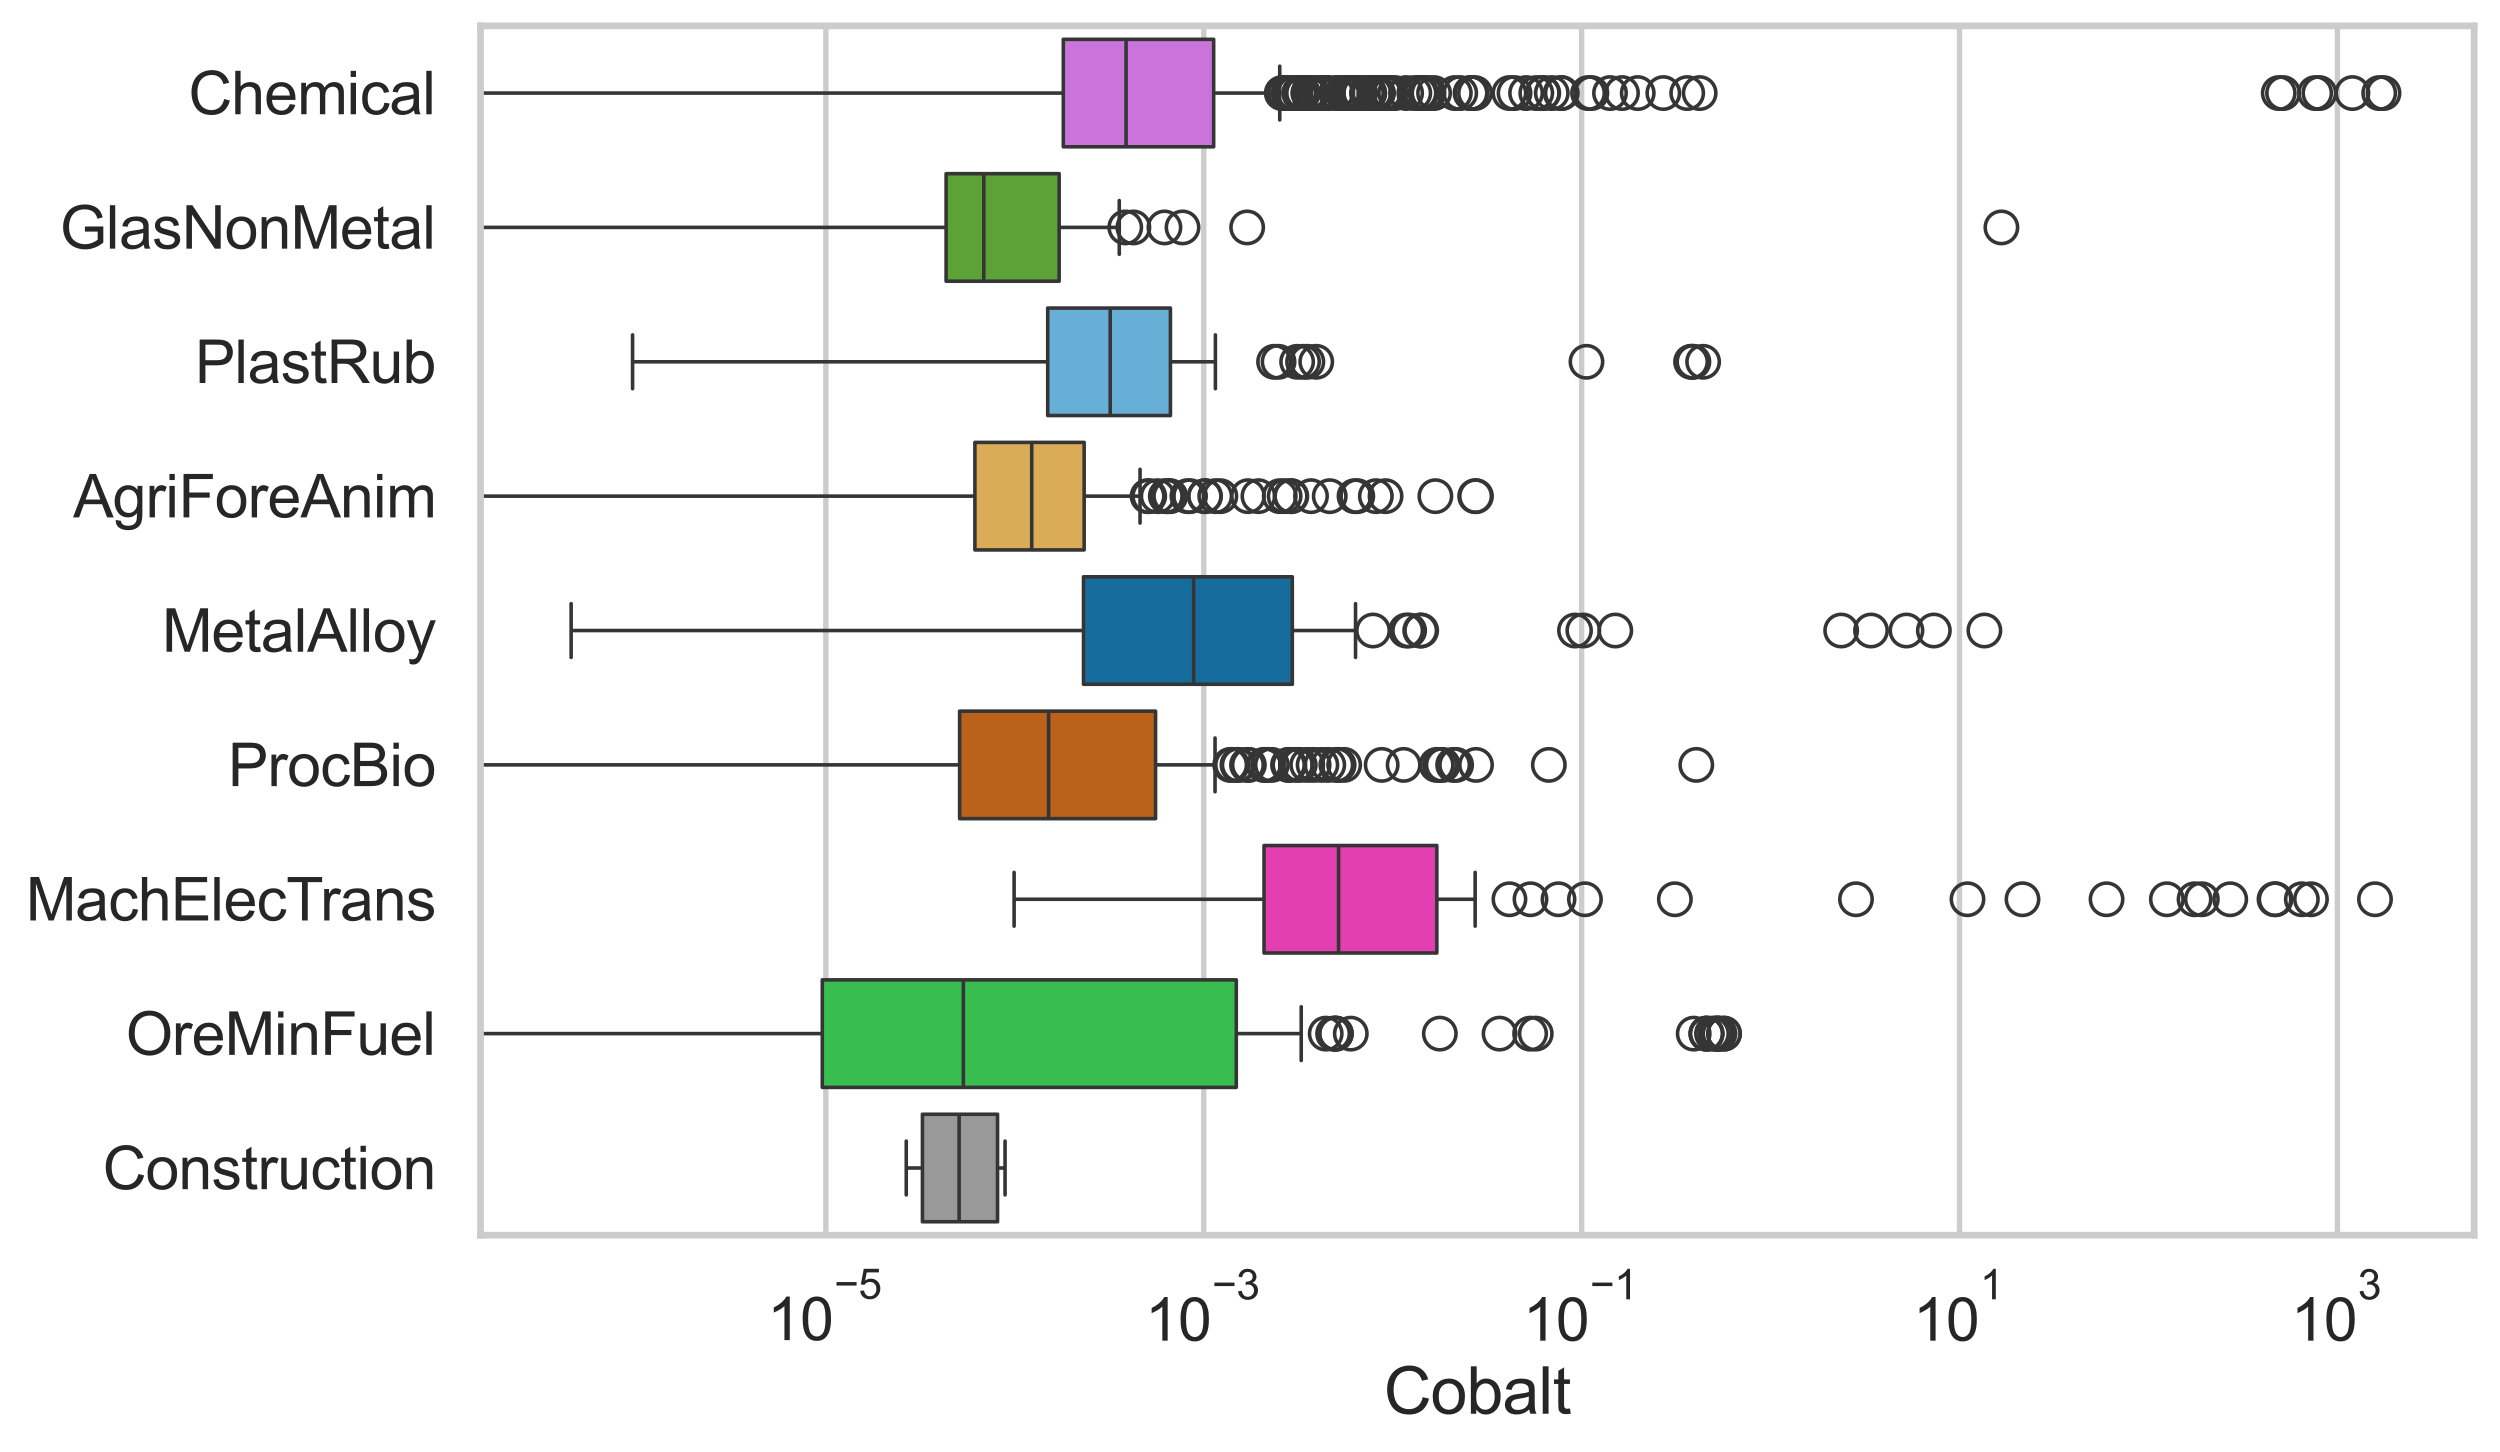 <?xml version="1.0" encoding="utf-8" standalone="no"?>
<!DOCTYPE svg PUBLIC "-//W3C//DTD SVG 1.1//EN"
  "http://www.w3.org/Graphics/SVG/1.1/DTD/svg11.dtd">
<svg xmlns:xlink="http://www.w3.org/1999/xlink" width="695.577pt" height="404.121pt" viewBox="0 0 695.577 404.121" xmlns="http://www.w3.org/2000/svg" version="1.1">
 <defs>
  <style type="text/css">*{stroke-linejoin: round; stroke-linecap: butt}</style>
 </defs>
 <g id="figure_1">
  <g id="patch_1">
   <path d="M 0 404.121 
L 695.577 404.121 
L 695.577 0 
L 0 0 
z
" style="fill: #ffffff"/>
  </g>
  <g id="axes_1">
   <g id="patch_2">
    <path d="M 133.697 343.665 
L 688.377 343.665 
L 688.377 7.2 
L 133.697 7.2 
z
" style="fill: #ffffff"/>
   </g>
   <g id="matplotlib.axis_1">
    <g id="xtick_1">
     <g id="line2d_1">
      <path d="M 229.78 343.665 
L 229.78 7.2 
" clip-path="url(#p9b95ee115e)" style="fill: none; stroke: #cccccc; stroke-width: 1.5; stroke-linecap: round"/>
     </g>
     <g id="text_1">
      <!-- $\mathdefault{10^{-5}}$ -->
      <g style="fill: #262626" transform="translate(213.445 373.015) scale(0.165 -0.165)">
       <defs>
        <path id="ArialMT-31" d="M 2384 0 
L 1822 0 
L 1822 3584 
Q 1619 3391 1289 3197 
Q 959 3003 697 2906 
L 697 3450 
Q 1169 3672 1522 3987 
Q 1875 4303 2022 4600 
L 2384 4600 
L 2384 0 
z
" transform="scale(0.016)"/>
        <path id="ArialMT-30" d="M 266 2259 
Q 266 3072 433 3567 
Q 600 4063 929 4331 
Q 1259 4600 1759 4600 
Q 2128 4600 2406 4451 
Q 2684 4303 2865 4023 
Q 3047 3744 3150 3342 
Q 3253 2941 3253 2259 
Q 3253 1453 3087 958 
Q 2922 463 2592 192 
Q 2263 -78 1759 -78 
Q 1097 -78 719 397 
Q 266 969 266 2259 
z
M 844 2259 
Q 844 1131 1108 757 
Q 1372 384 1759 384 
Q 2147 384 2411 759 
Q 2675 1134 2675 2259 
Q 2675 3391 2411 3762 
Q 2147 4134 1753 4134 
Q 1366 4134 1134 3806 
Q 844 3388 844 2259 
z
" transform="scale(0.016)"/>
        <path id="ArialMT-2212" d="M 3381 1997 
L 356 1997 
L 356 2522 
L 3381 2522 
L 3381 1997 
z
" transform="scale(0.016)"/>
        <path id="ArialMT-35" d="M 266 1200 
L 856 1250 
Q 922 819 1161 601 
Q 1400 384 1738 384 
Q 2144 384 2425 690 
Q 2706 997 2706 1503 
Q 2706 1984 2436 2262 
Q 2166 2541 1728 2541 
Q 1456 2541 1237 2417 
Q 1019 2294 894 2097 
L 366 2166 
L 809 4519 
L 3088 4519 
L 3088 3981 
L 1259 3981 
L 1013 2750 
Q 1425 3038 1878 3038 
Q 2478 3038 2890 2622 
Q 3303 2206 3303 1553 
Q 3303 931 2941 478 
Q 2500 -78 1738 -78 
Q 1113 -78 717 272 
Q 322 622 266 1200 
z
" transform="scale(0.016)"/>
       </defs>
       <use xlink:href="#ArialMT-31" transform="translate(0 0.88)"/>
       <use xlink:href="#ArialMT-30" transform="translate(55.615 0.88)"/>
       <use xlink:href="#ArialMT-2212" transform="translate(112.973 70.573) scale(0.7)"/>
       <use xlink:href="#ArialMT-35" transform="translate(153.852 70.573) scale(0.7)"/>
      </g>
     </g>
    </g>
    <g id="xtick_2">
     <g id="line2d_2">
      <path d="M 334.92 343.665 
L 334.92 7.2 
" clip-path="url(#p9b95ee115e)" style="fill: none; stroke: #cccccc; stroke-width: 1.5; stroke-linecap: round"/>
     </g>
     <g id="text_2">
      <!-- $\mathdefault{10^{-3}}$ -->
      <g style="fill: #262626" transform="translate(318.585 373.18) scale(0.165 -0.165)">
       <defs>
        <path id="ArialMT-33" d="M 269 1209 
L 831 1284 
Q 928 806 1161 595 
Q 1394 384 1728 384 
Q 2125 384 2398 659 
Q 2672 934 2672 1341 
Q 2672 1728 2419 1979 
Q 2166 2231 1775 2231 
Q 1616 2231 1378 2169 
L 1441 2663 
Q 1497 2656 1531 2656 
Q 1891 2656 2178 2843 
Q 2466 3031 2466 3422 
Q 2466 3731 2256 3934 
Q 2047 4138 1716 4138 
Q 1388 4138 1169 3931 
Q 950 3725 888 3313 
L 325 3413 
Q 428 3978 793 4289 
Q 1159 4600 1703 4600 
Q 2078 4600 2393 4439 
Q 2709 4278 2876 4000 
Q 3044 3722 3044 3409 
Q 3044 3113 2884 2869 
Q 2725 2625 2413 2481 
Q 2819 2388 3044 2092 
Q 3269 1797 3269 1353 
Q 3269 753 2831 336 
Q 2394 -81 1725 -81 
Q 1122 -81 723 278 
Q 325 638 269 1209 
z
" transform="scale(0.016)"/>
       </defs>
       <use xlink:href="#ArialMT-31" transform="translate(0 0.994)"/>
       <use xlink:href="#ArialMT-30" transform="translate(55.615 0.994)"/>
       <use xlink:href="#ArialMT-2212" transform="translate(112.973 70.688) scale(0.7)"/>
       <use xlink:href="#ArialMT-33" transform="translate(153.852 70.688) scale(0.7)"/>
      </g>
     </g>
    </g>
    <g id="xtick_3">
     <g id="line2d_3">
      <path d="M 440.06 343.665 
L 440.06 7.2 
" clip-path="url(#p9b95ee115e)" style="fill: none; stroke: #cccccc; stroke-width: 1.5; stroke-linecap: round"/>
     </g>
     <g id="text_3">
      <!-- $\mathdefault{10^{-1}}$ -->
      <g style="fill: #262626" transform="translate(423.725 373.18) scale(0.165 -0.165)">
       <use xlink:href="#ArialMT-31" transform="translate(0 0.994)"/>
       <use xlink:href="#ArialMT-30" transform="translate(55.615 0.994)"/>
       <use xlink:href="#ArialMT-2212" transform="translate(112.973 70.688) scale(0.7)"/>
       <use xlink:href="#ArialMT-31" transform="translate(153.852 70.688) scale(0.7)"/>
      </g>
     </g>
    </g>
    <g id="xtick_4">
     <g id="line2d_4">
      <path d="M 545.199 343.665 
L 545.199 7.2 
" clip-path="url(#p9b95ee115e)" style="fill: none; stroke: #cccccc; stroke-width: 1.5; stroke-linecap: round"/>
     </g>
     <g id="text_4">
      <!-- $\mathdefault{10^{1}}$ -->
      <g style="fill: #262626" transform="translate(532.247 373.18) scale(0.165 -0.165)">
       <use xlink:href="#ArialMT-31" transform="translate(0 0.994)"/>
       <use xlink:href="#ArialMT-30" transform="translate(55.615 0.994)"/>
       <use xlink:href="#ArialMT-31" transform="translate(112.973 70.688) scale(0.7)"/>
      </g>
     </g>
    </g>
    <g id="xtick_5">
     <g id="line2d_5">
      <path d="M 650.339 343.665 
L 650.339 7.2 
" clip-path="url(#p9b95ee115e)" style="fill: none; stroke: #cccccc; stroke-width: 1.5; stroke-linecap: round"/>
     </g>
     <g id="text_5">
      <!-- $\mathdefault{10^{3}}$ -->
      <g style="fill: #262626" transform="translate(637.387 373.18) scale(0.165 -0.165)">
       <use xlink:href="#ArialMT-31" transform="translate(0 0.994)"/>
       <use xlink:href="#ArialMT-30" transform="translate(55.615 0.994)"/>
       <use xlink:href="#ArialMT-33" transform="translate(112.973 70.688) scale(0.7)"/>
      </g>
     </g>
    </g>
    <g id="text_6">
     <!-- Cobalt -->
     <g style="fill: #262626" transform="translate(385.023 393.344) scale(0.18 -0.18)">
      <defs>
       <path id="ArialMT-43" d="M 3763 1606 
L 4369 1453 
Q 4178 706 3683 314 
Q 3188 -78 2472 -78 
Q 1731 -78 1267 223 
Q 803 525 561 1097 
Q 319 1669 319 2325 
Q 319 3041 592 3573 
Q 866 4106 1370 4382 
Q 1875 4659 2481 4659 
Q 3169 4659 3637 4309 
Q 4106 3959 4291 3325 
L 3694 3184 
Q 3534 3684 3231 3912 
Q 2928 4141 2469 4141 
Q 1941 4141 1586 3887 
Q 1231 3634 1087 3207 
Q 944 2781 944 2328 
Q 944 1744 1114 1308 
Q 1284 872 1643 656 
Q 2003 441 2422 441 
Q 2931 441 3284 734 
Q 3638 1028 3763 1606 
z
" transform="scale(0.016)"/>
       <path id="ArialMT-6f" d="M 213 1659 
Q 213 2581 725 3025 
Q 1153 3394 1769 3394 
Q 2453 3394 2887 2945 
Q 3322 2497 3322 1706 
Q 3322 1066 3130 698 
Q 2938 331 2570 128 
Q 2203 -75 1769 -75 
Q 1072 -75 642 372 
Q 213 819 213 1659 
z
M 791 1659 
Q 791 1022 1069 705 
Q 1347 388 1769 388 
Q 2188 388 2466 706 
Q 2744 1025 2744 1678 
Q 2744 2294 2464 2611 
Q 2184 2928 1769 2928 
Q 1347 2928 1069 2612 
Q 791 2297 791 1659 
z
" transform="scale(0.016)"/>
       <path id="ArialMT-62" d="M 941 0 
L 419 0 
L 419 4581 
L 981 4581 
L 981 2947 
Q 1338 3394 1891 3394 
Q 2197 3394 2470 3270 
Q 2744 3147 2920 2923 
Q 3097 2700 3197 2384 
Q 3297 2069 3297 1709 
Q 3297 856 2875 390 
Q 2453 -75 1863 -75 
Q 1275 -75 941 416 
L 941 0 
z
M 934 1684 
Q 934 1088 1097 822 
Q 1363 388 1816 388 
Q 2184 388 2453 708 
Q 2722 1028 2722 1663 
Q 2722 2313 2464 2622 
Q 2206 2931 1841 2931 
Q 1472 2931 1203 2611 
Q 934 2291 934 1684 
z
" transform="scale(0.016)"/>
       <path id="ArialMT-61" d="M 2588 409 
Q 2275 144 1986 34 
Q 1697 -75 1366 -75 
Q 819 -75 525 192 
Q 231 459 231 875 
Q 231 1119 342 1320 
Q 453 1522 633 1644 
Q 813 1766 1038 1828 
Q 1203 1872 1538 1913 
Q 2219 1994 2541 2106 
Q 2544 2222 2544 2253 
Q 2544 2597 2384 2738 
Q 2169 2928 1744 2928 
Q 1347 2928 1158 2789 
Q 969 2650 878 2297 
L 328 2372 
Q 403 2725 575 2942 
Q 747 3159 1072 3276 
Q 1397 3394 1825 3394 
Q 2250 3394 2515 3294 
Q 2781 3194 2906 3042 
Q 3031 2891 3081 2659 
Q 3109 2516 3109 2141 
L 3109 1391 
Q 3109 606 3145 398 
Q 3181 191 3288 0 
L 2700 0 
Q 2613 175 2588 409 
z
M 2541 1666 
Q 2234 1541 1622 1453 
Q 1275 1403 1131 1340 
Q 988 1278 909 1158 
Q 831 1038 831 891 
Q 831 666 1001 516 
Q 1172 366 1500 366 
Q 1825 366 2078 508 
Q 2331 650 2450 897 
Q 2541 1088 2541 1459 
L 2541 1666 
z
" transform="scale(0.016)"/>
       <path id="ArialMT-6c" d="M 409 0 
L 409 4581 
L 972 4581 
L 972 0 
L 409 0 
z
" transform="scale(0.016)"/>
       <path id="ArialMT-74" d="M 1650 503 
L 1731 6 
Q 1494 -44 1306 -44 
Q 1000 -44 831 53 
Q 663 150 594 308 
Q 525 466 525 972 
L 525 2881 
L 113 2881 
L 113 3319 
L 525 3319 
L 525 4141 
L 1084 4478 
L 1084 3319 
L 1650 3319 
L 1650 2881 
L 1084 2881 
L 1084 941 
Q 1084 700 1114 631 
Q 1144 563 1211 522 
Q 1278 481 1403 481 
Q 1497 481 1650 503 
z
" transform="scale(0.016)"/>
      </defs>
      <use xlink:href="#ArialMT-43"/>
      <use xlink:href="#ArialMT-6f" transform="translate(72.217 0)"/>
      <use xlink:href="#ArialMT-62" transform="translate(127.832 0)"/>
      <use xlink:href="#ArialMT-61" transform="translate(183.447 0)"/>
      <use xlink:href="#ArialMT-6c" transform="translate(239.062 0)"/>
      <use xlink:href="#ArialMT-74" transform="translate(261.279 0)"/>
     </g>
    </g>
   </g>
   <g id="matplotlib.axis_2">
    <g id="ytick_1">
     <g id="text_7">
      <!-- Chemical -->
      <g style="fill: #262626" transform="translate(52.428 31.798) scale(0.165 -0.165)">
       <defs>
        <path id="ArialMT-68" d="M 422 0 
L 422 4581 
L 984 4581 
L 984 2938 
Q 1378 3394 1978 3394 
Q 2347 3394 2619 3248 
Q 2891 3103 3008 2847 
Q 3125 2591 3125 2103 
L 3125 0 
L 2563 0 
L 2563 2103 
Q 2563 2525 2380 2717 
Q 2197 2909 1863 2909 
Q 1613 2909 1392 2779 
Q 1172 2650 1078 2428 
Q 984 2206 984 1816 
L 984 0 
L 422 0 
z
" transform="scale(0.016)"/>
        <path id="ArialMT-65" d="M 2694 1069 
L 3275 997 
Q 3138 488 2766 206 
Q 2394 -75 1816 -75 
Q 1088 -75 661 373 
Q 234 822 234 1631 
Q 234 2469 665 2931 
Q 1097 3394 1784 3394 
Q 2450 3394 2872 2941 
Q 3294 2488 3294 1666 
Q 3294 1616 3291 1516 
L 816 1516 
Q 847 969 1125 678 
Q 1403 388 1819 388 
Q 2128 388 2347 550 
Q 2566 713 2694 1069 
z
M 847 1978 
L 2700 1978 
Q 2663 2397 2488 2606 
Q 2219 2931 1791 2931 
Q 1403 2931 1139 2672 
Q 875 2413 847 1978 
z
" transform="scale(0.016)"/>
        <path id="ArialMT-6d" d="M 422 0 
L 422 3319 
L 925 3319 
L 925 2853 
Q 1081 3097 1340 3245 
Q 1600 3394 1931 3394 
Q 2300 3394 2536 3241 
Q 2772 3088 2869 2813 
Q 3263 3394 3894 3394 
Q 4388 3394 4653 3120 
Q 4919 2847 4919 2278 
L 4919 0 
L 4359 0 
L 4359 2091 
Q 4359 2428 4304 2576 
Q 4250 2725 4106 2815 
Q 3963 2906 3769 2906 
Q 3419 2906 3187 2673 
Q 2956 2441 2956 1928 
L 2956 0 
L 2394 0 
L 2394 2156 
Q 2394 2531 2256 2718 
Q 2119 2906 1806 2906 
Q 1569 2906 1367 2781 
Q 1166 2656 1075 2415 
Q 984 2175 984 1722 
L 984 0 
L 422 0 
z
" transform="scale(0.016)"/>
        <path id="ArialMT-69" d="M 425 3934 
L 425 4581 
L 988 4581 
L 988 3934 
L 425 3934 
z
M 425 0 
L 425 3319 
L 988 3319 
L 988 0 
L 425 0 
z
" transform="scale(0.016)"/>
        <path id="ArialMT-63" d="M 2588 1216 
L 3141 1144 
Q 3050 572 2676 248 
Q 2303 -75 1759 -75 
Q 1078 -75 664 370 
Q 250 816 250 1647 
Q 250 2184 428 2587 
Q 606 2991 970 3192 
Q 1334 3394 1763 3394 
Q 2303 3394 2647 3120 
Q 2991 2847 3088 2344 
L 2541 2259 
Q 2463 2594 2264 2762 
Q 2066 2931 1784 2931 
Q 1359 2931 1093 2626 
Q 828 2322 828 1663 
Q 828 994 1084 691 
Q 1341 388 1753 388 
Q 2084 388 2306 591 
Q 2528 794 2588 1216 
z
" transform="scale(0.016)"/>
       </defs>
       <use xlink:href="#ArialMT-43"/>
       <use xlink:href="#ArialMT-68" transform="translate(72.217 0)"/>
       <use xlink:href="#ArialMT-65" transform="translate(127.832 0)"/>
       <use xlink:href="#ArialMT-6d" transform="translate(183.447 0)"/>
       <use xlink:href="#ArialMT-69" transform="translate(266.748 0)"/>
       <use xlink:href="#ArialMT-63" transform="translate(288.965 0)"/>
       <use xlink:href="#ArialMT-61" transform="translate(338.965 0)"/>
       <use xlink:href="#ArialMT-6c" transform="translate(394.58 0)"/>
      </g>
     </g>
    </g>
    <g id="ytick_2">
     <g id="text_8">
      <!-- GlasNonMetal -->
      <g style="fill: #262626" transform="translate(16.659 69.183) scale(0.165 -0.165)">
       <defs>
        <path id="ArialMT-47" d="M 2638 1797 
L 2638 2334 
L 4578 2338 
L 4578 638 
Q 4131 281 3656 101 
Q 3181 -78 2681 -78 
Q 2006 -78 1454 211 
Q 903 500 622 1047 
Q 341 1594 341 2269 
Q 341 2938 620 3517 
Q 900 4097 1425 4378 
Q 1950 4659 2634 4659 
Q 3131 4659 3532 4498 
Q 3934 4338 4162 4050 
Q 4391 3763 4509 3300 
L 3963 3150 
Q 3859 3500 3706 3700 
Q 3553 3900 3268 4020 
Q 2984 4141 2638 4141 
Q 2222 4141 1919 4014 
Q 1616 3888 1430 3681 
Q 1244 3475 1141 3228 
Q 966 2803 966 2306 
Q 966 1694 1177 1281 
Q 1388 869 1791 669 
Q 2194 469 2647 469 
Q 3041 469 3416 620 
Q 3791 772 3984 944 
L 3984 1797 
L 2638 1797 
z
" transform="scale(0.016)"/>
        <path id="ArialMT-73" d="M 197 991 
L 753 1078 
Q 800 744 1014 566 
Q 1228 388 1613 388 
Q 2000 388 2187 545 
Q 2375 703 2375 916 
Q 2375 1106 2209 1216 
Q 2094 1291 1634 1406 
Q 1016 1563 777 1677 
Q 538 1791 414 1992 
Q 291 2194 291 2438 
Q 291 2659 392 2848 
Q 494 3038 669 3163 
Q 800 3259 1026 3326 
Q 1253 3394 1513 3394 
Q 1903 3394 2198 3281 
Q 2494 3169 2634 2976 
Q 2775 2784 2828 2463 
L 2278 2388 
Q 2241 2644 2061 2787 
Q 1881 2931 1553 2931 
Q 1166 2931 1000 2803 
Q 834 2675 834 2503 
Q 834 2394 903 2306 
Q 972 2216 1119 2156 
Q 1203 2125 1616 2013 
Q 2213 1853 2448 1751 
Q 2684 1650 2818 1456 
Q 2953 1263 2953 975 
Q 2953 694 2789 445 
Q 2625 197 2315 61 
Q 2006 -75 1616 -75 
Q 969 -75 630 194 
Q 291 463 197 991 
z
" transform="scale(0.016)"/>
        <path id="ArialMT-4e" d="M 488 0 
L 488 4581 
L 1109 4581 
L 3516 984 
L 3516 4581 
L 4097 4581 
L 4097 0 
L 3475 0 
L 1069 3600 
L 1069 0 
L 488 0 
z
" transform="scale(0.016)"/>
        <path id="ArialMT-6e" d="M 422 0 
L 422 3319 
L 928 3319 
L 928 2847 
Q 1294 3394 1984 3394 
Q 2284 3394 2536 3286 
Q 2788 3178 2913 3003 
Q 3038 2828 3088 2588 
Q 3119 2431 3119 2041 
L 3119 0 
L 2556 0 
L 2556 2019 
Q 2556 2363 2490 2533 
Q 2425 2703 2258 2804 
Q 2091 2906 1866 2906 
Q 1506 2906 1245 2678 
Q 984 2450 984 1813 
L 984 0 
L 422 0 
z
" transform="scale(0.016)"/>
        <path id="ArialMT-4d" d="M 475 0 
L 475 4581 
L 1388 4581 
L 2472 1338 
Q 2622 884 2691 659 
Q 2769 909 2934 1394 
L 4031 4581 
L 4847 4581 
L 4847 0 
L 4263 0 
L 4263 3834 
L 2931 0 
L 2384 0 
L 1059 3900 
L 1059 0 
L 475 0 
z
" transform="scale(0.016)"/>
       </defs>
       <use xlink:href="#ArialMT-47"/>
       <use xlink:href="#ArialMT-6c" transform="translate(77.783 0)"/>
       <use xlink:href="#ArialMT-61" transform="translate(100 0)"/>
       <use xlink:href="#ArialMT-73" transform="translate(155.615 0)"/>
       <use xlink:href="#ArialMT-4e" transform="translate(205.615 0)"/>
       <use xlink:href="#ArialMT-6f" transform="translate(277.832 0)"/>
       <use xlink:href="#ArialMT-6e" transform="translate(333.447 0)"/>
       <use xlink:href="#ArialMT-4d" transform="translate(389.062 0)"/>
       <use xlink:href="#ArialMT-65" transform="translate(472.363 0)"/>
       <use xlink:href="#ArialMT-74" transform="translate(527.979 0)"/>
       <use xlink:href="#ArialMT-61" transform="translate(555.762 0)"/>
       <use xlink:href="#ArialMT-6c" transform="translate(611.377 0)"/>
      </g>
     </g>
    </g>
    <g id="ytick_3">
     <g id="text_9">
      <!-- PlastRub -->
      <g style="fill: #262626" transform="translate(54.248 106.568) scale(0.165 -0.165)">
       <defs>
        <path id="ArialMT-50" d="M 494 0 
L 494 4581 
L 2222 4581 
Q 2678 4581 2919 4538 
Q 3256 4481 3484 4323 
Q 3713 4166 3852 3881 
Q 3991 3597 3991 3256 
Q 3991 2672 3619 2267 
Q 3247 1863 2275 1863 
L 1100 1863 
L 1100 0 
L 494 0 
z
M 1100 2403 
L 2284 2403 
Q 2872 2403 3119 2622 
Q 3366 2841 3366 3238 
Q 3366 3525 3220 3729 
Q 3075 3934 2838 4000 
Q 2684 4041 2272 4041 
L 1100 4041 
L 1100 2403 
z
" transform="scale(0.016)"/>
        <path id="ArialMT-52" d="M 503 0 
L 503 4581 
L 2534 4581 
Q 3147 4581 3465 4457 
Q 3784 4334 3975 4021 
Q 4166 3709 4166 3331 
Q 4166 2844 3850 2509 
Q 3534 2175 2875 2084 
Q 3116 1969 3241 1856 
Q 3506 1613 3744 1247 
L 4541 0 
L 3778 0 
L 3172 953 
Q 2906 1366 2734 1584 
Q 2563 1803 2427 1890 
Q 2291 1978 2150 2013 
Q 2047 2034 1813 2034 
L 1109 2034 
L 1109 0 
L 503 0 
z
M 1109 2559 
L 2413 2559 
Q 2828 2559 3062 2645 
Q 3297 2731 3419 2920 
Q 3541 3109 3541 3331 
Q 3541 3656 3305 3865 
Q 3069 4075 2559 4075 
L 1109 4075 
L 1109 2559 
z
" transform="scale(0.016)"/>
        <path id="ArialMT-75" d="M 2597 0 
L 2597 488 
Q 2209 -75 1544 -75 
Q 1250 -75 995 37 
Q 741 150 617 320 
Q 494 491 444 738 
Q 409 903 409 1263 
L 409 3319 
L 972 3319 
L 972 1478 
Q 972 1038 1006 884 
Q 1059 663 1231 536 
Q 1403 409 1656 409 
Q 1909 409 2131 539 
Q 2353 669 2445 892 
Q 2538 1116 2538 1541 
L 2538 3319 
L 3100 3319 
L 3100 0 
L 2597 0 
z
" transform="scale(0.016)"/>
       </defs>
       <use xlink:href="#ArialMT-50"/>
       <use xlink:href="#ArialMT-6c" transform="translate(66.699 0)"/>
       <use xlink:href="#ArialMT-61" transform="translate(88.916 0)"/>
       <use xlink:href="#ArialMT-73" transform="translate(144.531 0)"/>
       <use xlink:href="#ArialMT-74" transform="translate(194.531 0)"/>
       <use xlink:href="#ArialMT-52" transform="translate(222.314 0)"/>
       <use xlink:href="#ArialMT-75" transform="translate(294.531 0)"/>
       <use xlink:href="#ArialMT-62" transform="translate(350.146 0)"/>
      </g>
     </g>
    </g>
    <g id="ytick_4">
     <g id="text_10">
      <!-- AgriForeAnim -->
      <g style="fill: #262626" transform="translate(20.341 143.953) scale(0.165 -0.165)">
       <defs>
        <path id="ArialMT-41" d="M -9 0 
L 1750 4581 
L 2403 4581 
L 4278 0 
L 3588 0 
L 3053 1388 
L 1138 1388 
L 634 0 
L -9 0 
z
M 1313 1881 
L 2866 1881 
L 2388 3150 
Q 2169 3728 2063 4100 
Q 1975 3659 1816 3225 
L 1313 1881 
z
" transform="scale(0.016)"/>
        <path id="ArialMT-67" d="M 319 -275 
L 866 -356 
Q 900 -609 1056 -725 
Q 1266 -881 1628 -881 
Q 2019 -881 2231 -725 
Q 2444 -569 2519 -288 
Q 2563 -116 2559 434 
Q 2191 0 1641 0 
Q 956 0 581 494 
Q 206 988 206 1678 
Q 206 2153 378 2554 
Q 550 2956 876 3175 
Q 1203 3394 1644 3394 
Q 2231 3394 2613 2919 
L 2613 3319 
L 3131 3319 
L 3131 450 
Q 3131 -325 2973 -648 
Q 2816 -972 2473 -1159 
Q 2131 -1347 1631 -1347 
Q 1038 -1347 672 -1080 
Q 306 -813 319 -275 
z
M 784 1719 
Q 784 1066 1043 766 
Q 1303 466 1694 466 
Q 2081 466 2343 764 
Q 2606 1063 2606 1700 
Q 2606 2309 2336 2618 
Q 2066 2928 1684 2928 
Q 1309 2928 1046 2623 
Q 784 2319 784 1719 
z
" transform="scale(0.016)"/>
        <path id="ArialMT-72" d="M 416 0 
L 416 3319 
L 922 3319 
L 922 2816 
Q 1116 3169 1280 3281 
Q 1444 3394 1641 3394 
Q 1925 3394 2219 3213 
L 2025 2691 
Q 1819 2813 1613 2813 
Q 1428 2813 1281 2702 
Q 1134 2591 1072 2394 
Q 978 2094 978 1738 
L 978 0 
L 416 0 
z
" transform="scale(0.016)"/>
        <path id="ArialMT-46" d="M 525 0 
L 525 4581 
L 3616 4581 
L 3616 4041 
L 1131 4041 
L 1131 2622 
L 3281 2622 
L 3281 2081 
L 1131 2081 
L 1131 0 
L 525 0 
z
" transform="scale(0.016)"/>
       </defs>
       <use xlink:href="#ArialMT-41"/>
       <use xlink:href="#ArialMT-67" transform="translate(66.699 0)"/>
       <use xlink:href="#ArialMT-72" transform="translate(122.314 0)"/>
       <use xlink:href="#ArialMT-69" transform="translate(155.615 0)"/>
       <use xlink:href="#ArialMT-46" transform="translate(177.832 0)"/>
       <use xlink:href="#ArialMT-6f" transform="translate(238.916 0)"/>
       <use xlink:href="#ArialMT-72" transform="translate(294.531 0)"/>
       <use xlink:href="#ArialMT-65" transform="translate(327.832 0)"/>
       <use xlink:href="#ArialMT-41" transform="translate(383.447 0)"/>
       <use xlink:href="#ArialMT-6e" transform="translate(450.146 0)"/>
       <use xlink:href="#ArialMT-69" transform="translate(505.762 0)"/>
       <use xlink:href="#ArialMT-6d" transform="translate(527.979 0)"/>
      </g>
     </g>
    </g>
    <g id="ytick_5">
     <g id="text_11">
      <!-- MetalAlloy -->
      <g style="fill: #262626" transform="translate(45.088 181.337) scale(0.165 -0.165)">
       <defs>
        <path id="ArialMT-79" d="M 397 -1278 
L 334 -750 
Q 519 -800 656 -800 
Q 844 -800 956 -737 
Q 1069 -675 1141 -563 
Q 1194 -478 1313 -144 
Q 1328 -97 1363 -6 
L 103 3319 
L 709 3319 
L 1400 1397 
Q 1534 1031 1641 628 
Q 1738 1016 1872 1384 
L 2581 3319 
L 3144 3319 
L 1881 -56 
Q 1678 -603 1566 -809 
Q 1416 -1088 1222 -1217 
Q 1028 -1347 759 -1347 
Q 597 -1347 397 -1278 
z
" transform="scale(0.016)"/>
       </defs>
       <use xlink:href="#ArialMT-4d"/>
       <use xlink:href="#ArialMT-65" transform="translate(83.301 0)"/>
       <use xlink:href="#ArialMT-74" transform="translate(138.916 0)"/>
       <use xlink:href="#ArialMT-61" transform="translate(166.699 0)"/>
       <use xlink:href="#ArialMT-6c" transform="translate(222.314 0)"/>
       <use xlink:href="#ArialMT-41" transform="translate(244.531 0)"/>
       <use xlink:href="#ArialMT-6c" transform="translate(311.23 0)"/>
       <use xlink:href="#ArialMT-6c" transform="translate(333.447 0)"/>
       <use xlink:href="#ArialMT-6f" transform="translate(355.664 0)"/>
       <use xlink:href="#ArialMT-79" transform="translate(411.279 0)"/>
      </g>
     </g>
    </g>
    <g id="ytick_6">
     <g id="text_12">
      <!-- ProcBio -->
      <g style="fill: #262626" transform="translate(63.424 218.722) scale(0.165 -0.165)">
       <defs>
        <path id="ArialMT-42" d="M 469 0 
L 469 4581 
L 2188 4581 
Q 2713 4581 3030 4442 
Q 3347 4303 3526 4014 
Q 3706 3725 3706 3409 
Q 3706 3116 3547 2856 
Q 3388 2597 3066 2438 
Q 3481 2316 3704 2022 
Q 3928 1728 3928 1328 
Q 3928 1006 3792 729 
Q 3656 453 3456 303 
Q 3256 153 2954 76 
Q 2653 0 2216 0 
L 469 0 
z
M 1075 2656 
L 2066 2656 
Q 2469 2656 2644 2709 
Q 2875 2778 2992 2937 
Q 3109 3097 3109 3338 
Q 3109 3566 3000 3739 
Q 2891 3913 2687 3977 
Q 2484 4041 1991 4041 
L 1075 4041 
L 1075 2656 
z
M 1075 541 
L 2216 541 
Q 2509 541 2628 563 
Q 2838 600 2978 687 
Q 3119 775 3209 942 
Q 3300 1109 3300 1328 
Q 3300 1584 3169 1773 
Q 3038 1963 2805 2039 
Q 2572 2116 2134 2116 
L 1075 2116 
L 1075 541 
z
" transform="scale(0.016)"/>
       </defs>
       <use xlink:href="#ArialMT-50"/>
       <use xlink:href="#ArialMT-72" transform="translate(66.699 0)"/>
       <use xlink:href="#ArialMT-6f" transform="translate(100 0)"/>
       <use xlink:href="#ArialMT-63" transform="translate(155.615 0)"/>
       <use xlink:href="#ArialMT-42" transform="translate(205.615 0)"/>
       <use xlink:href="#ArialMT-69" transform="translate(272.314 0)"/>
       <use xlink:href="#ArialMT-6f" transform="translate(294.531 0)"/>
      </g>
     </g>
    </g>
    <g id="ytick_7">
     <g id="text_13">
      <!-- MachElecTrans -->
      <g style="fill: #262626" transform="translate(7.2 256.107) scale(0.165 -0.165)">
       <defs>
        <path id="ArialMT-45" d="M 506 0 
L 506 4581 
L 3819 4581 
L 3819 4041 
L 1113 4041 
L 1113 2638 
L 3647 2638 
L 3647 2100 
L 1113 2100 
L 1113 541 
L 3925 541 
L 3925 0 
L 506 0 
z
" transform="scale(0.016)"/>
        <path id="ArialMT-54" d="M 1659 0 
L 1659 4041 
L 150 4041 
L 150 4581 
L 3781 4581 
L 3781 4041 
L 2266 4041 
L 2266 0 
L 1659 0 
z
" transform="scale(0.016)"/>
       </defs>
       <use xlink:href="#ArialMT-4d"/>
       <use xlink:href="#ArialMT-61" transform="translate(83.301 0)"/>
       <use xlink:href="#ArialMT-63" transform="translate(138.916 0)"/>
       <use xlink:href="#ArialMT-68" transform="translate(188.916 0)"/>
       <use xlink:href="#ArialMT-45" transform="translate(244.531 0)"/>
       <use xlink:href="#ArialMT-6c" transform="translate(311.23 0)"/>
       <use xlink:href="#ArialMT-65" transform="translate(333.447 0)"/>
       <use xlink:href="#ArialMT-63" transform="translate(389.062 0)"/>
       <use xlink:href="#ArialMT-54" transform="translate(439.062 0)"/>
       <use xlink:href="#ArialMT-72" transform="translate(496.396 0)"/>
       <use xlink:href="#ArialMT-61" transform="translate(529.697 0)"/>
       <use xlink:href="#ArialMT-6e" transform="translate(585.312 0)"/>
       <use xlink:href="#ArialMT-73" transform="translate(640.928 0)"/>
      </g>
     </g>
    </g>
    <g id="ytick_8">
     <g id="text_14">
      <!-- OreMinFuel -->
      <g style="fill: #262626" transform="translate(35.013 293.492) scale(0.165 -0.165)">
       <defs>
        <path id="ArialMT-4f" d="M 309 2231 
Q 309 3372 921 4017 
Q 1534 4663 2503 4663 
Q 3138 4663 3647 4359 
Q 4156 4056 4423 3514 
Q 4691 2972 4691 2284 
Q 4691 1588 4409 1038 
Q 4128 488 3612 205 
Q 3097 -78 2500 -78 
Q 1853 -78 1343 234 
Q 834 547 571 1087 
Q 309 1628 309 2231 
z
M 934 2222 
Q 934 1394 1379 917 
Q 1825 441 2497 441 
Q 3181 441 3623 922 
Q 4066 1403 4066 2288 
Q 4066 2847 3877 3264 
Q 3688 3681 3323 3911 
Q 2959 4141 2506 4141 
Q 1863 4141 1398 3698 
Q 934 3256 934 2222 
z
" transform="scale(0.016)"/>
       </defs>
       <use xlink:href="#ArialMT-4f"/>
       <use xlink:href="#ArialMT-72" transform="translate(77.783 0)"/>
       <use xlink:href="#ArialMT-65" transform="translate(111.084 0)"/>
       <use xlink:href="#ArialMT-4d" transform="translate(166.699 0)"/>
       <use xlink:href="#ArialMT-69" transform="translate(250 0)"/>
       <use xlink:href="#ArialMT-6e" transform="translate(272.217 0)"/>
       <use xlink:href="#ArialMT-46" transform="translate(327.832 0)"/>
       <use xlink:href="#ArialMT-75" transform="translate(388.916 0)"/>
       <use xlink:href="#ArialMT-65" transform="translate(444.531 0)"/>
       <use xlink:href="#ArialMT-6c" transform="translate(500.146 0)"/>
      </g>
     </g>
    </g>
    <g id="ytick_9">
     <g id="text_15">
      <!-- Construction -->
      <g style="fill: #262626" transform="translate(28.575 330.877) scale(0.165 -0.165)">
       <use xlink:href="#ArialMT-43"/>
       <use xlink:href="#ArialMT-6f" transform="translate(72.217 0)"/>
       <use xlink:href="#ArialMT-6e" transform="translate(127.832 0)"/>
       <use xlink:href="#ArialMT-73" transform="translate(183.447 0)"/>
       <use xlink:href="#ArialMT-74" transform="translate(233.447 0)"/>
       <use xlink:href="#ArialMT-72" transform="translate(261.23 0)"/>
       <use xlink:href="#ArialMT-75" transform="translate(294.531 0)"/>
       <use xlink:href="#ArialMT-63" transform="translate(350.146 0)"/>
       <use xlink:href="#ArialMT-74" transform="translate(400.146 0)"/>
       <use xlink:href="#ArialMT-69" transform="translate(427.93 0)"/>
       <use xlink:href="#ArialMT-6f" transform="translate(450.146 0)"/>
       <use xlink:href="#ArialMT-6e" transform="translate(505.762 0)"/>
      </g>
     </g>
    </g>
   </g>
   <g id="patch_3">
    <path d="M 295.844 10.938 
L 295.844 40.846 
L 337.68 40.846 
L 337.68 10.938 
L 295.844 10.938 
z
" clip-path="url(#p9b95ee115e)" style="fill: #ca74db; stroke: #353535; stroke-linejoin: miter"/>
   </g>
   <g id="line2d_6">
    <path d="M 295.844 25.892 
L -1 25.892 
" clip-path="url(#p9b95ee115e)" style="fill: none; stroke: #353535"/>
   </g>
   <g id="line2d_7">
    <path d="M 337.68 25.892 
L 356.061 25.892 
" clip-path="url(#p9b95ee115e)" style="fill: none; stroke: #353535"/>
   </g>
   <g id="line2d_8">
    <path clip-path="url(#p9b95ee115e)" style="fill: none; stroke: #353535; stroke-linecap: round"/>
   </g>
   <g id="line2d_9">
    <path d="M 356.061 18.415 
L 356.061 33.369 
" clip-path="url(#p9b95ee115e)" style="fill: none; stroke: #353535; stroke-linecap: round"/>
   </g>
   <g id="line2d_10">
    <defs>
     <path id="mae9c8583e3" d="M 0 4.5 
C 1.193 4.5 2.338 4.026 3.182 3.182 
C 4.026 2.338 4.5 1.193 4.5 0 
C 4.5 -1.193 4.026 -2.338 3.182 -3.182 
C 2.338 -4.026 1.193 -4.5 0 -4.5 
C -1.193 -4.5 -2.338 -4.026 -3.182 -3.182 
C -4.026 -2.338 -4.5 -1.193 -4.5 0 
C -4.5 1.193 -4.026 2.338 -3.182 3.182 
C -2.338 4.026 -1.193 4.5 0 4.5 
z
" style="stroke: #353535"/>
    </defs>
    <g clip-path="url(#p9b95ee115e)">
     <use xlink:href="#mae9c8583e3" x="383.192" y="25.892" style="fill-opacity: 0; stroke: #353535"/>
     <use xlink:href="#mae9c8583e3" x="419.968" y="25.892" style="fill-opacity: 0; stroke: #353535"/>
     <use xlink:href="#mae9c8583e3" x="462.788" y="25.892" style="fill-opacity: 0; stroke: #353535"/>
     <use xlink:href="#mae9c8583e3" x="376.769" y="25.892" style="fill-opacity: 0; stroke: #353535"/>
     <use xlink:href="#mae9c8583e3" x="447.954" y="25.892" style="fill-opacity: 0; stroke: #353535"/>
     <use xlink:href="#mae9c8583e3" x="380.411" y="25.892" style="fill-opacity: 0; stroke: #353535"/>
     <use xlink:href="#mae9c8583e3" x="385.049" y="25.892" style="fill-opacity: 0; stroke: #353535"/>
     <use xlink:href="#mae9c8583e3" x="380.372" y="25.892" style="fill-opacity: 0; stroke: #353535"/>
     <use xlink:href="#mae9c8583e3" x="393.505" y="25.892" style="fill-opacity: 0; stroke: #353535"/>
     <use xlink:href="#mae9c8583e3" x="383.192" y="25.892" style="fill-opacity: 0; stroke: #353535"/>
     <use xlink:href="#mae9c8583e3" x="382.4" y="25.892" style="fill-opacity: 0; stroke: #353535"/>
     <use xlink:href="#mae9c8583e3" x="391.225" y="25.892" style="fill-opacity: 0; stroke: #353535"/>
     <use xlink:href="#mae9c8583e3" x="367.284" y="25.892" style="fill-opacity: 0; stroke: #353535"/>
     <use xlink:href="#mae9c8583e3" x="383.192" y="25.892" style="fill-opacity: 0; stroke: #353535"/>
     <use xlink:href="#mae9c8583e3" x="635.212" y="25.892" style="fill-opacity: 0; stroke: #353535"/>
     <use xlink:href="#mae9c8583e3" x="409.349" y="25.892" style="fill-opacity: 0; stroke: #353535"/>
     <use xlink:href="#mae9c8583e3" x="362.238" y="25.892" style="fill-opacity: 0; stroke: #353535"/>
     <use xlink:href="#mae9c8583e3" x="364.016" y="25.892" style="fill-opacity: 0; stroke: #353535"/>
     <use xlink:href="#mae9c8583e3" x="397.449" y="25.892" style="fill-opacity: 0; stroke: #353535"/>
     <use xlink:href="#mae9c8583e3" x="634.017" y="25.892" style="fill-opacity: 0; stroke: #353535"/>
     <use xlink:href="#mae9c8583e3" x="421.388" y="25.892" style="fill-opacity: 0; stroke: #353535"/>
     <use xlink:href="#mae9c8583e3" x="368.268" y="25.892" style="fill-opacity: 0; stroke: #353535"/>
     <use xlink:href="#mae9c8583e3" x="365.154" y="25.892" style="fill-opacity: 0; stroke: #353535"/>
     <use xlink:href="#mae9c8583e3" x="362.539" y="25.892" style="fill-opacity: 0; stroke: #353535"/>
     <use xlink:href="#mae9c8583e3" x="469.431" y="25.892" style="fill-opacity: 0; stroke: #353535"/>
     <use xlink:href="#mae9c8583e3" x="429.385" y="25.892" style="fill-opacity: 0; stroke: #353535"/>
     <use xlink:href="#mae9c8583e3" x="396.622" y="25.892" style="fill-opacity: 0; stroke: #353535"/>
     <use xlink:href="#mae9c8583e3" x="410.382" y="25.892" style="fill-opacity: 0; stroke: #353535"/>
     <use xlink:href="#mae9c8583e3" x="364.843" y="25.892" style="fill-opacity: 0; stroke: #353535"/>
     <use xlink:href="#mae9c8583e3" x="372.094" y="25.892" style="fill-opacity: 0; stroke: #353535"/>
     <use xlink:href="#mae9c8583e3" x="357.441" y="25.892" style="fill-opacity: 0; stroke: #353535"/>
     <use xlink:href="#mae9c8583e3" x="360.102" y="25.892" style="fill-opacity: 0; stroke: #353535"/>
     <use xlink:href="#mae9c8583e3" x="361.51" y="25.892" style="fill-opacity: 0; stroke: #353535"/>
     <use xlink:href="#mae9c8583e3" x="357.467" y="25.892" style="fill-opacity: 0; stroke: #353535"/>
     <use xlink:href="#mae9c8583e3" x="378.269" y="25.892" style="fill-opacity: 0; stroke: #353535"/>
     <use xlink:href="#mae9c8583e3" x="358.52" y="25.892" style="fill-opacity: 0; stroke: #353535"/>
     <use xlink:href="#mae9c8583e3" x="434.527" y="25.892" style="fill-opacity: 0; stroke: #353535"/>
     <use xlink:href="#mae9c8583e3" x="385.526" y="25.892" style="fill-opacity: 0; stroke: #353535"/>
     <use xlink:href="#mae9c8583e3" x="431.749" y="25.892" style="fill-opacity: 0; stroke: #353535"/>
     <use xlink:href="#mae9c8583e3" x="380.973" y="25.892" style="fill-opacity: 0; stroke: #353535"/>
     <use xlink:href="#mae9c8583e3" x="451.288" y="25.892" style="fill-opacity: 0; stroke: #353535"/>
     <use xlink:href="#mae9c8583e3" x="644.153" y="25.892" style="fill-opacity: 0; stroke: #353535"/>
     <use xlink:href="#mae9c8583e3" x="373.48" y="25.892" style="fill-opacity: 0; stroke: #353535"/>
     <use xlink:href="#mae9c8583e3" x="364.898" y="25.892" style="fill-opacity: 0; stroke: #353535"/>
     <use xlink:href="#mae9c8583e3" x="394.952" y="25.892" style="fill-opacity: 0; stroke: #353535"/>
     <use xlink:href="#mae9c8583e3" x="369.372" y="25.892" style="fill-opacity: 0; stroke: #353535"/>
     <use xlink:href="#mae9c8583e3" x="424.601" y="25.892" style="fill-opacity: 0; stroke: #353535"/>
     <use xlink:href="#mae9c8583e3" x="368.959" y="25.892" style="fill-opacity: 0; stroke: #353535"/>
     <use xlink:href="#mae9c8583e3" x="361.568" y="25.892" style="fill-opacity: 0; stroke: #353535"/>
     <use xlink:href="#mae9c8583e3" x="377.778" y="25.892" style="fill-opacity: 0; stroke: #353535"/>
     <use xlink:href="#mae9c8583e3" x="378.44" y="25.892" style="fill-opacity: 0; stroke: #353535"/>
     <use xlink:href="#mae9c8583e3" x="455.67" y="25.892" style="fill-opacity: 0; stroke: #353535"/>
     <use xlink:href="#mae9c8583e3" x="369.171" y="25.892" style="fill-opacity: 0; stroke: #353535"/>
     <use xlink:href="#mae9c8583e3" x="380.959" y="25.892" style="fill-opacity: 0; stroke: #353535"/>
     <use xlink:href="#mae9c8583e3" x="359.376" y="25.892" style="fill-opacity: 0; stroke: #353535"/>
     <use xlink:href="#mae9c8583e3" x="386.672" y="25.892" style="fill-opacity: 0; stroke: #353535"/>
     <use xlink:href="#mae9c8583e3" x="367.352" y="25.892" style="fill-opacity: 0; stroke: #353535"/>
     <use xlink:href="#mae9c8583e3" x="395.172" y="25.892" style="fill-opacity: 0; stroke: #353535"/>
     <use xlink:href="#mae9c8583e3" x="375.016" y="25.892" style="fill-opacity: 0; stroke: #353535"/>
     <use xlink:href="#mae9c8583e3" x="374.476" y="25.892" style="fill-opacity: 0; stroke: #353535"/>
     <use xlink:href="#mae9c8583e3" x="367.261" y="25.892" style="fill-opacity: 0; stroke: #353535"/>
     <use xlink:href="#mae9c8583e3" x="375.892" y="25.892" style="fill-opacity: 0; stroke: #353535"/>
     <use xlink:href="#mae9c8583e3" x="654.514" y="25.892" style="fill-opacity: 0; stroke: #353535"/>
     <use xlink:href="#mae9c8583e3" x="386.81" y="25.892" style="fill-opacity: 0; stroke: #353535"/>
     <use xlink:href="#mae9c8583e3" x="663.164" y="25.892" style="fill-opacity: 0; stroke: #353535"/>
     <use xlink:href="#mae9c8583e3" x="406.286" y="25.892" style="fill-opacity: 0; stroke: #353535"/>
     <use xlink:href="#mae9c8583e3" x="429.25" y="25.892" style="fill-opacity: 0; stroke: #353535"/>
     <use xlink:href="#mae9c8583e3" x="383.192" y="25.892" style="fill-opacity: 0; stroke: #353535"/>
     <use xlink:href="#mae9c8583e3" x="441.855" y="25.892" style="fill-opacity: 0; stroke: #353535"/>
     <use xlink:href="#mae9c8583e3" x="472.899" y="25.892" style="fill-opacity: 0; stroke: #353535"/>
     <use xlink:href="#mae9c8583e3" x="442.772" y="25.892" style="fill-opacity: 0; stroke: #353535"/>
     <use xlink:href="#mae9c8583e3" x="409.157" y="25.892" style="fill-opacity: 0; stroke: #353535"/>
     <use xlink:href="#mae9c8583e3" x="388.159" y="25.892" style="fill-opacity: 0; stroke: #353535"/>
     <use xlink:href="#mae9c8583e3" x="362.24" y="25.892" style="fill-opacity: 0; stroke: #353535"/>
     <use xlink:href="#mae9c8583e3" x="357.349" y="25.892" style="fill-opacity: 0; stroke: #353535"/>
     <use xlink:href="#mae9c8583e3" x="371.784" y="25.892" style="fill-opacity: 0; stroke: #353535"/>
     <use xlink:href="#mae9c8583e3" x="375.838" y="25.892" style="fill-opacity: 0; stroke: #353535"/>
     <use xlink:href="#mae9c8583e3" x="383.409" y="25.892" style="fill-opacity: 0; stroke: #353535"/>
     <use xlink:href="#mae9c8583e3" x="434.233" y="25.892" style="fill-opacity: 0; stroke: #353535"/>
     <use xlink:href="#mae9c8583e3" x="404.781" y="25.892" style="fill-opacity: 0; stroke: #353535"/>
     <use xlink:href="#mae9c8583e3" x="376.425" y="25.892" style="fill-opacity: 0; stroke: #353535"/>
     <use xlink:href="#mae9c8583e3" x="356.631" y="25.892" style="fill-opacity: 0; stroke: #353535"/>
     <use xlink:href="#mae9c8583e3" x="385.757" y="25.892" style="fill-opacity: 0; stroke: #353535"/>
     <use xlink:href="#mae9c8583e3" x="395.426" y="25.892" style="fill-opacity: 0; stroke: #353535"/>
     <use xlink:href="#mae9c8583e3" x="661.969" y="25.892" style="fill-opacity: 0; stroke: #353535"/>
     <use xlink:href="#mae9c8583e3" x="409.328" y="25.892" style="fill-opacity: 0; stroke: #353535"/>
     <use xlink:href="#mae9c8583e3" x="427.443" y="25.892" style="fill-opacity: 0; stroke: #353535"/>
     <use xlink:href="#mae9c8583e3" x="364.114" y="25.892" style="fill-opacity: 0; stroke: #353535"/>
     <use xlink:href="#mae9c8583e3" x="399.004" y="25.892" style="fill-opacity: 0; stroke: #353535"/>
     <use xlink:href="#mae9c8583e3" x="369.188" y="25.892" style="fill-opacity: 0; stroke: #353535"/>
     <use xlink:href="#mae9c8583e3" x="362.182" y="25.892" style="fill-opacity: 0; stroke: #353535"/>
     <use xlink:href="#mae9c8583e3" x="645.324" y="25.892" style="fill-opacity: 0; stroke: #353535"/>
     <use xlink:href="#mae9c8583e3" x="382.741" y="25.892" style="fill-opacity: 0; stroke: #353535"/>
     <use xlink:href="#mae9c8583e3" x="395.3" y="25.892" style="fill-opacity: 0; stroke: #353535"/>
     <use xlink:href="#mae9c8583e3" x="358.921" y="25.892" style="fill-opacity: 0; stroke: #353535"/>
    </g>
   </g>
   <g id="patch_4">
    <path d="M 263.236 48.323 
L 263.236 78.231 
L 294.688 78.231 
L 294.688 48.323 
L 263.236 48.323 
z
" clip-path="url(#p9b95ee115e)" style="fill: #5ca236; stroke: #353535; stroke-linejoin: miter"/>
   </g>
   <g id="line2d_11">
    <path d="M 263.236 63.277 
L -1 63.277 
" clip-path="url(#p9b95ee115e)" style="fill: none; stroke: #353535"/>
   </g>
   <g id="line2d_12">
    <path d="M 294.688 63.277 
L 311.413 63.277 
" clip-path="url(#p9b95ee115e)" style="fill: none; stroke: #353535"/>
   </g>
   <g id="line2d_13">
    <path clip-path="url(#p9b95ee115e)" style="fill: none; stroke: #353535; stroke-linecap: round"/>
   </g>
   <g id="line2d_14">
    <path d="M 311.413 55.8 
L 311.413 70.754 
" clip-path="url(#p9b95ee115e)" style="fill: none; stroke: #353535; stroke-linecap: round"/>
   </g>
   <g id="line2d_15">
    <g clip-path="url(#p9b95ee115e)">
     <use xlink:href="#mae9c8583e3" x="556.853" y="63.277" style="fill-opacity: 0; stroke: #353535"/>
     <use xlink:href="#mae9c8583e3" x="329.016" y="63.277" style="fill-opacity: 0; stroke: #353535"/>
     <use xlink:href="#mae9c8583e3" x="346.997" y="63.277" style="fill-opacity: 0; stroke: #353535"/>
     <use xlink:href="#mae9c8583e3" x="315.346" y="63.277" style="fill-opacity: 0; stroke: #353535"/>
     <use xlink:href="#mae9c8583e3" x="313.082" y="63.277" style="fill-opacity: 0; stroke: #353535"/>
     <use xlink:href="#mae9c8583e3" x="323.984" y="63.277" style="fill-opacity: 0; stroke: #353535"/>
    </g>
   </g>
   <g id="patch_5">
    <path d="M 291.506 85.708 
L 291.506 115.616 
L 325.646 115.616 
L 325.646 85.708 
L 291.506 85.708 
z
" clip-path="url(#p9b95ee115e)" style="fill: #68afd7; stroke: #353535; stroke-linejoin: miter"/>
   </g>
   <g id="line2d_16">
    <path d="M 291.506 100.662 
L 176.004 100.662 
" clip-path="url(#p9b95ee115e)" style="fill: none; stroke: #353535"/>
   </g>
   <g id="line2d_17">
    <path d="M 325.646 100.662 
L 338.162 100.662 
" clip-path="url(#p9b95ee115e)" style="fill: none; stroke: #353535"/>
   </g>
   <g id="line2d_18">
    <path d="M 176.004 93.185 
L 176.004 108.139 
" clip-path="url(#p9b95ee115e)" style="fill: none; stroke: #353535; stroke-linecap: round"/>
   </g>
   <g id="line2d_19">
    <path d="M 338.162 93.185 
L 338.162 108.139 
" clip-path="url(#p9b95ee115e)" style="fill: none; stroke: #353535; stroke-linecap: round"/>
   </g>
   <g id="line2d_20">
    <g clip-path="url(#p9b95ee115e)">
     <use xlink:href="#mae9c8583e3" x="441.406" y="100.662" style="fill-opacity: 0; stroke: #353535"/>
     <use xlink:href="#mae9c8583e3" x="362.556" y="100.662" style="fill-opacity: 0; stroke: #353535"/>
     <use xlink:href="#mae9c8583e3" x="355.728" y="100.662" style="fill-opacity: 0; stroke: #353535"/>
     <use xlink:href="#mae9c8583e3" x="360.903" y="100.662" style="fill-opacity: 0; stroke: #353535"/>
     <use xlink:href="#mae9c8583e3" x="470.805" y="100.662" style="fill-opacity: 0; stroke: #353535"/>
     <use xlink:href="#mae9c8583e3" x="366.218" y="100.662" style="fill-opacity: 0; stroke: #353535"/>
     <use xlink:href="#mae9c8583e3" x="471.154" y="100.662" style="fill-opacity: 0; stroke: #353535"/>
     <use xlink:href="#mae9c8583e3" x="354.492" y="100.662" style="fill-opacity: 0; stroke: #353535"/>
     <use xlink:href="#mae9c8583e3" x="473.864" y="100.662" style="fill-opacity: 0; stroke: #353535"/>
     <use xlink:href="#mae9c8583e3" x="470.503" y="100.662" style="fill-opacity: 0; stroke: #353535"/>
     <use xlink:href="#mae9c8583e3" x="363.757" y="100.662" style="fill-opacity: 0; stroke: #353535"/>
    </g>
   </g>
   <g id="patch_6">
    <path d="M 271.247 123.093 
L 271.247 153.001 
L 301.645 153.001 
L 301.645 123.093 
L 271.247 123.093 
z
" clip-path="url(#p9b95ee115e)" style="fill: #daac58; stroke: #353535; stroke-linejoin: miter"/>
   </g>
   <g id="line2d_21">
    <path d="M 271.247 138.047 
L -1 138.047 
" clip-path="url(#p9b95ee115e)" style="fill: none; stroke: #353535"/>
   </g>
   <g id="line2d_22">
    <path d="M 301.645 138.047 
L 317.196 138.047 
" clip-path="url(#p9b95ee115e)" style="fill: none; stroke: #353535"/>
   </g>
   <g id="line2d_23">
    <path clip-path="url(#p9b95ee115e)" style="fill: none; stroke: #353535; stroke-linecap: round"/>
   </g>
   <g id="line2d_24">
    <path d="M 317.196 130.57 
L 317.196 145.524 
" clip-path="url(#p9b95ee115e)" style="fill: none; stroke: #353535; stroke-linecap: round"/>
   </g>
   <g id="line2d_25">
    <g clip-path="url(#p9b95ee115e)">
     <use xlink:href="#mae9c8583e3" x="322.083" y="138.047" style="fill-opacity: 0; stroke: #353535"/>
     <use xlink:href="#mae9c8583e3" x="319.297" y="138.047" style="fill-opacity: 0; stroke: #353535"/>
     <use xlink:href="#mae9c8583e3" x="385.509" y="138.047" style="fill-opacity: 0; stroke: #353535"/>
     <use xlink:href="#mae9c8583e3" x="324.606" y="138.047" style="fill-opacity: 0; stroke: #353535"/>
     <use xlink:href="#mae9c8583e3" x="399.367" y="138.047" style="fill-opacity: 0; stroke: #353535"/>
     <use xlink:href="#mae9c8583e3" x="350.136" y="138.047" style="fill-opacity: 0; stroke: #353535"/>
     <use xlink:href="#mae9c8583e3" x="339.547" y="138.047" style="fill-opacity: 0; stroke: #353535"/>
     <use xlink:href="#mae9c8583e3" x="347.217" y="138.047" style="fill-opacity: 0; stroke: #353535"/>
     <use xlink:href="#mae9c8583e3" x="377.638" y="138.047" style="fill-opacity: 0; stroke: #353535"/>
     <use xlink:href="#mae9c8583e3" x="357.426" y="138.047" style="fill-opacity: 0; stroke: #353535"/>
     <use xlink:href="#mae9c8583e3" x="330.371" y="138.047" style="fill-opacity: 0; stroke: #353535"/>
     <use xlink:href="#mae9c8583e3" x="319.748" y="138.047" style="fill-opacity: 0; stroke: #353535"/>
     <use xlink:href="#mae9c8583e3" x="364.764" y="138.047" style="fill-opacity: 0; stroke: #353535"/>
     <use xlink:href="#mae9c8583e3" x="331.101" y="138.047" style="fill-opacity: 0; stroke: #353535"/>
     <use xlink:href="#mae9c8583e3" x="382.8" y="138.047" style="fill-opacity: 0; stroke: #353535"/>
     <use xlink:href="#mae9c8583e3" x="338.121" y="138.047" style="fill-opacity: 0; stroke: #353535"/>
     <use xlink:href="#mae9c8583e3" x="335.284" y="138.047" style="fill-opacity: 0; stroke: #353535"/>
     <use xlink:href="#mae9c8583e3" x="324.366" y="138.047" style="fill-opacity: 0; stroke: #353535"/>
     <use xlink:href="#mae9c8583e3" x="410.439" y="138.047" style="fill-opacity: 0; stroke: #353535"/>
     <use xlink:href="#mae9c8583e3" x="359.287" y="138.047" style="fill-opacity: 0; stroke: #353535"/>
     <use xlink:href="#mae9c8583e3" x="335.184" y="138.047" style="fill-opacity: 0; stroke: #353535"/>
     <use xlink:href="#mae9c8583e3" x="369.971" y="138.047" style="fill-opacity: 0; stroke: #353535"/>
     <use xlink:href="#mae9c8583e3" x="325.096" y="138.047" style="fill-opacity: 0; stroke: #353535"/>
     <use xlink:href="#mae9c8583e3" x="356.061" y="138.047" style="fill-opacity: 0; stroke: #353535"/>
     <use xlink:href="#mae9c8583e3" x="325.6" y="138.047" style="fill-opacity: 0; stroke: #353535"/>
     <use xlink:href="#mae9c8583e3" x="376.875" y="138.047" style="fill-opacity: 0; stroke: #353535"/>
     <use xlink:href="#mae9c8583e3" x="410.658" y="138.047" style="fill-opacity: 0; stroke: #353535"/>
     <use xlink:href="#mae9c8583e3" x="359.097" y="138.047" style="fill-opacity: 0; stroke: #353535"/>
    </g>
   </g>
   <g id="patch_7">
    <path d="M 301.468 160.478 
L 301.468 190.386 
L 359.559 190.386 
L 359.559 160.478 
L 301.468 160.478 
z
" clip-path="url(#p9b95ee115e)" style="fill: #166c9c; stroke: #353535; stroke-linejoin: miter"/>
   </g>
   <g id="line2d_26">
    <path d="M 301.468 175.432 
L 158.91 175.432 
" clip-path="url(#p9b95ee115e)" style="fill: none; stroke: #353535"/>
   </g>
   <g id="line2d_27">
    <path d="M 359.559 175.432 
L 377.148 175.432 
" clip-path="url(#p9b95ee115e)" style="fill: none; stroke: #353535"/>
   </g>
   <g id="line2d_28">
    <path d="M 158.91 167.955 
L 158.91 182.909 
" clip-path="url(#p9b95ee115e)" style="fill: none; stroke: #353535; stroke-linecap: round"/>
   </g>
   <g id="line2d_29">
    <path d="M 377.148 167.955 
L 377.148 182.909 
" clip-path="url(#p9b95ee115e)" style="fill: none; stroke: #353535; stroke-linecap: round"/>
   </g>
   <g id="line2d_30">
    <g clip-path="url(#p9b95ee115e)">
     <use xlink:href="#mae9c8583e3" x="395.15" y="175.432" style="fill-opacity: 0; stroke: #353535"/>
     <use xlink:href="#mae9c8583e3" x="530.432" y="175.432" style="fill-opacity: 0; stroke: #353535"/>
     <use xlink:href="#mae9c8583e3" x="382.02" y="175.432" style="fill-opacity: 0; stroke: #353535"/>
     <use xlink:href="#mae9c8583e3" x="438.214" y="175.432" style="fill-opacity: 0; stroke: #353535"/>
     <use xlink:href="#mae9c8583e3" x="520.57" y="175.432" style="fill-opacity: 0; stroke: #353535"/>
     <use xlink:href="#mae9c8583e3" x="391.253" y="175.432" style="fill-opacity: 0; stroke: #353535"/>
     <use xlink:href="#mae9c8583e3" x="512.273" y="175.432" style="fill-opacity: 0; stroke: #353535"/>
     <use xlink:href="#mae9c8583e3" x="552.12" y="175.432" style="fill-opacity: 0; stroke: #353535"/>
     <use xlink:href="#mae9c8583e3" x="392.062" y="175.432" style="fill-opacity: 0; stroke: #353535"/>
     <use xlink:href="#mae9c8583e3" x="538.056" y="175.432" style="fill-opacity: 0; stroke: #353535"/>
     <use xlink:href="#mae9c8583e3" x="449.423" y="175.432" style="fill-opacity: 0; stroke: #353535"/>
     <use xlink:href="#mae9c8583e3" x="440.535" y="175.432" style="fill-opacity: 0; stroke: #353535"/>
     <use xlink:href="#mae9c8583e3" x="395.418" y="175.432" style="fill-opacity: 0; stroke: #353535"/>
    </g>
   </g>
   <g id="patch_8">
    <path d="M 266.997 197.863 
L 266.997 227.771 
L 321.515 227.771 
L 321.515 197.863 
L 266.997 197.863 
z
" clip-path="url(#p9b95ee115e)" style="fill: #ba611b; stroke: #353535; stroke-linejoin: miter"/>
   </g>
   <g id="line2d_31">
    <path d="M 266.997 212.817 
L -1 212.817 
" clip-path="url(#p9b95ee115e)" style="fill: none; stroke: #353535"/>
   </g>
   <g id="line2d_32">
    <path d="M 321.515 212.817 
L 338.063 212.817 
" clip-path="url(#p9b95ee115e)" style="fill: none; stroke: #353535"/>
   </g>
   <g id="line2d_33">
    <path clip-path="url(#p9b95ee115e)" style="fill: none; stroke: #353535; stroke-linecap: round"/>
   </g>
   <g id="line2d_34">
    <path d="M 338.063 205.34 
L 338.063 220.294 
" clip-path="url(#p9b95ee115e)" style="fill: none; stroke: #353535; stroke-linecap: round"/>
   </g>
   <g id="line2d_35">
    <g clip-path="url(#p9b95ee115e)">
     <use xlink:href="#mae9c8583e3" x="390.534" y="212.817" style="fill-opacity: 0; stroke: #353535"/>
     <use xlink:href="#mae9c8583e3" x="342.286" y="212.817" style="fill-opacity: 0; stroke: #353535"/>
     <use xlink:href="#mae9c8583e3" x="361.631" y="212.817" style="fill-opacity: 0; stroke: #353535"/>
     <use xlink:href="#mae9c8583e3" x="369.564" y="212.817" style="fill-opacity: 0; stroke: #353535"/>
     <use xlink:href="#mae9c8583e3" x="372.449" y="212.817" style="fill-opacity: 0; stroke: #353535"/>
     <use xlink:href="#mae9c8583e3" x="400.651" y="212.817" style="fill-opacity: 0; stroke: #353535"/>
     <use xlink:href="#mae9c8583e3" x="384.423" y="212.817" style="fill-opacity: 0; stroke: #353535"/>
     <use xlink:href="#mae9c8583e3" x="404.309" y="212.817" style="fill-opacity: 0; stroke: #353535"/>
     <use xlink:href="#mae9c8583e3" x="401.414" y="212.817" style="fill-opacity: 0; stroke: #353535"/>
     <use xlink:href="#mae9c8583e3" x="342.775" y="212.817" style="fill-opacity: 0; stroke: #353535"/>
     <use xlink:href="#mae9c8583e3" x="430.934" y="212.817" style="fill-opacity: 0; stroke: #353535"/>
     <use xlink:href="#mae9c8583e3" x="360.582" y="212.817" style="fill-opacity: 0; stroke: #353535"/>
     <use xlink:href="#mae9c8583e3" x="358.362" y="212.817" style="fill-opacity: 0; stroke: #353535"/>
     <use xlink:href="#mae9c8583e3" x="346.961" y="212.817" style="fill-opacity: 0; stroke: #353535"/>
     <use xlink:href="#mae9c8583e3" x="347.469" y="212.817" style="fill-opacity: 0; stroke: #353535"/>
     <use xlink:href="#mae9c8583e3" x="358.749" y="212.817" style="fill-opacity: 0; stroke: #353535"/>
     <use xlink:href="#mae9c8583e3" x="373.986" y="212.817" style="fill-opacity: 0; stroke: #353535"/>
     <use xlink:href="#mae9c8583e3" x="344.294" y="212.817" style="fill-opacity: 0; stroke: #353535"/>
     <use xlink:href="#mae9c8583e3" x="371.814" y="212.817" style="fill-opacity: 0; stroke: #353535"/>
     <use xlink:href="#mae9c8583e3" x="365.49" y="212.817" style="fill-opacity: 0; stroke: #353535"/>
     <use xlink:href="#mae9c8583e3" x="399.713" y="212.817" style="fill-opacity: 0; stroke: #353535"/>
     <use xlink:href="#mae9c8583e3" x="363.71" y="212.817" style="fill-opacity: 0; stroke: #353535"/>
     <use xlink:href="#mae9c8583e3" x="405.133" y="212.817" style="fill-opacity: 0; stroke: #353535"/>
     <use xlink:href="#mae9c8583e3" x="344.642" y="212.817" style="fill-opacity: 0; stroke: #353535"/>
     <use xlink:href="#mae9c8583e3" x="471.96" y="212.817" style="fill-opacity: 0; stroke: #353535"/>
     <use xlink:href="#mae9c8583e3" x="351.735" y="212.817" style="fill-opacity: 0; stroke: #353535"/>
     <use xlink:href="#mae9c8583e3" x="410.672" y="212.817" style="fill-opacity: 0; stroke: #353535"/>
     <use xlink:href="#mae9c8583e3" x="351.761" y="212.817" style="fill-opacity: 0; stroke: #353535"/>
     <use xlink:href="#mae9c8583e3" x="353.874" y="212.817" style="fill-opacity: 0; stroke: #353535"/>
     <use xlink:href="#mae9c8583e3" x="367.643" y="212.817" style="fill-opacity: 0; stroke: #353535"/>
     <use xlink:href="#mae9c8583e3" x="352.795" y="212.817" style="fill-opacity: 0; stroke: #353535"/>
    </g>
   </g>
   <g id="patch_9">
    <path d="M 351.694 235.248 
L 351.694 265.156 
L 399.773 265.156 
L 399.773 235.248 
L 351.694 235.248 
z
" clip-path="url(#p9b95ee115e)" style="fill: #e33eb2; stroke: #353535; stroke-linejoin: miter"/>
   </g>
   <g id="line2d_36">
    <path d="M 351.694 250.202 
L 282.158 250.202 
" clip-path="url(#p9b95ee115e)" style="fill: none; stroke: #353535"/>
   </g>
   <g id="line2d_37">
    <path d="M 399.773 250.202 
L 410.434 250.202 
" clip-path="url(#p9b95ee115e)" style="fill: none; stroke: #353535"/>
   </g>
   <g id="line2d_38">
    <path d="M 282.158 242.725 
L 282.158 257.679 
" clip-path="url(#p9b95ee115e)" style="fill: none; stroke: #353535; stroke-linecap: round"/>
   </g>
   <g id="line2d_39">
    <path d="M 410.434 242.725 
L 410.434 257.679 
" clip-path="url(#p9b95ee115e)" style="fill: none; stroke: #353535; stroke-linecap: round"/>
   </g>
   <g id="line2d_40">
    <g clip-path="url(#p9b95ee115e)">
     <use xlink:href="#mae9c8583e3" x="620.516" y="250.202" style="fill-opacity: 0; stroke: #353535"/>
     <use xlink:href="#mae9c8583e3" x="632.846" y="250.202" style="fill-opacity: 0; stroke: #353535"/>
     <use xlink:href="#mae9c8583e3" x="516.392" y="250.202" style="fill-opacity: 0; stroke: #353535"/>
     <use xlink:href="#mae9c8583e3" x="633.129" y="250.202" style="fill-opacity: 0; stroke: #353535"/>
     <use xlink:href="#mae9c8583e3" x="610.593" y="250.202" style="fill-opacity: 0; stroke: #353535"/>
     <use xlink:href="#mae9c8583e3" x="465.999" y="250.202" style="fill-opacity: 0; stroke: #353535"/>
     <use xlink:href="#mae9c8583e3" x="612.616" y="250.202" style="fill-opacity: 0; stroke: #353535"/>
     <use xlink:href="#mae9c8583e3" x="547.414" y="250.202" style="fill-opacity: 0; stroke: #353535"/>
     <use xlink:href="#mae9c8583e3" x="602.889" y="250.202" style="fill-opacity: 0; stroke: #353535"/>
     <use xlink:href="#mae9c8583e3" x="562.72" y="250.202" style="fill-opacity: 0; stroke: #353535"/>
     <use xlink:href="#mae9c8583e3" x="440.977" y="250.202" style="fill-opacity: 0; stroke: #353535"/>
     <use xlink:href="#mae9c8583e3" x="433.625" y="250.202" style="fill-opacity: 0; stroke: #353535"/>
     <use xlink:href="#mae9c8583e3" x="586.109" y="250.202" style="fill-opacity: 0; stroke: #353535"/>
     <use xlink:href="#mae9c8583e3" x="640.442" y="250.202" style="fill-opacity: 0; stroke: #353535"/>
     <use xlink:href="#mae9c8583e3" x="425.832" y="250.202" style="fill-opacity: 0; stroke: #353535"/>
     <use xlink:href="#mae9c8583e3" x="660.798" y="250.202" style="fill-opacity: 0; stroke: #353535"/>
     <use xlink:href="#mae9c8583e3" x="419.971" y="250.202" style="fill-opacity: 0; stroke: #353535"/>
     <use xlink:href="#mae9c8583e3" x="642.982" y="250.202" style="fill-opacity: 0; stroke: #353535"/>
    </g>
   </g>
   <g id="patch_10">
    <path d="M 228.789 272.633 
L 228.789 302.541 
L 343.975 302.541 
L 343.975 272.633 
L 228.789 272.633 
z
" clip-path="url(#p9b95ee115e)" style="fill: #38be4e; stroke: #353535; stroke-linejoin: miter"/>
   </g>
   <g id="line2d_41">
    <path d="M 228.789 287.587 
L -1 287.587 
" clip-path="url(#p9b95ee115e)" style="fill: none; stroke: #353535"/>
   </g>
   <g id="line2d_42">
    <path d="M 343.975 287.587 
L 362.038 287.587 
" clip-path="url(#p9b95ee115e)" style="fill: none; stroke: #353535"/>
   </g>
   <g id="line2d_43">
    <path clip-path="url(#p9b95ee115e)" style="fill: none; stroke: #353535; stroke-linecap: round"/>
   </g>
   <g id="line2d_44">
    <path d="M 362.038 280.11 
L 362.038 295.064 
" clip-path="url(#p9b95ee115e)" style="fill: none; stroke: #353535; stroke-linecap: round"/>
   </g>
   <g id="line2d_45">
    <g clip-path="url(#p9b95ee115e)">
     <use xlink:href="#mae9c8583e3" x="478.424" y="287.587" style="fill-opacity: 0; stroke: #353535"/>
     <use xlink:href="#mae9c8583e3" x="477.244" y="287.587" style="fill-opacity: 0; stroke: #353535"/>
     <use xlink:href="#mae9c8583e3" x="474.871" y="287.587" style="fill-opacity: 0; stroke: #353535"/>
     <use xlink:href="#mae9c8583e3" x="371.609" y="287.587" style="fill-opacity: 0; stroke: #353535"/>
     <use xlink:href="#mae9c8583e3" x="375.833" y="287.587" style="fill-opacity: 0; stroke: #353535"/>
     <use xlink:href="#mae9c8583e3" x="477.791" y="287.587" style="fill-opacity: 0; stroke: #353535"/>
     <use xlink:href="#mae9c8583e3" x="477.897" y="287.587" style="fill-opacity: 0; stroke: #353535"/>
     <use xlink:href="#mae9c8583e3" x="474.758" y="287.587" style="fill-opacity: 0; stroke: #353535"/>
     <use xlink:href="#mae9c8583e3" x="479.672" y="287.587" style="fill-opacity: 0; stroke: #353535"/>
     <use xlink:href="#mae9c8583e3" x="474.76" y="287.587" style="fill-opacity: 0; stroke: #353535"/>
     <use xlink:href="#mae9c8583e3" x="476.33" y="287.587" style="fill-opacity: 0; stroke: #353535"/>
     <use xlink:href="#mae9c8583e3" x="471.238" y="287.587" style="fill-opacity: 0; stroke: #353535"/>
     <use xlink:href="#mae9c8583e3" x="400.605" y="287.587" style="fill-opacity: 0; stroke: #353535"/>
     <use xlink:href="#mae9c8583e3" x="370.916" y="287.587" style="fill-opacity: 0; stroke: #353535"/>
     <use xlink:href="#mae9c8583e3" x="371.612" y="287.587" style="fill-opacity: 0; stroke: #353535"/>
     <use xlink:href="#mae9c8583e3" x="368.848" y="287.587" style="fill-opacity: 0; stroke: #353535"/>
     <use xlink:href="#mae9c8583e3" x="477.791" y="287.587" style="fill-opacity: 0; stroke: #353535"/>
     <use xlink:href="#mae9c8583e3" x="371.695" y="287.587" style="fill-opacity: 0; stroke: #353535"/>
     <use xlink:href="#mae9c8583e3" x="417.223" y="287.587" style="fill-opacity: 0; stroke: #353535"/>
     <use xlink:href="#mae9c8583e3" x="427.294" y="287.587" style="fill-opacity: 0; stroke: #353535"/>
     <use xlink:href="#mae9c8583e3" x="479.672" y="287.587" style="fill-opacity: 0; stroke: #353535"/>
     <use xlink:href="#mae9c8583e3" x="425.728" y="287.587" style="fill-opacity: 0; stroke: #353535"/>
    </g>
   </g>
   <g id="patch_11">
    <path d="M 256.649 310.018 
L 256.649 339.926 
L 277.542 339.926 
L 277.542 310.018 
L 256.649 310.018 
z
" clip-path="url(#p9b95ee115e)" style="fill: #999999; stroke: #353535; stroke-linejoin: miter"/>
   </g>
   <g id="line2d_46">
    <path d="M 256.649 324.972 
L 252.149 324.972 
" clip-path="url(#p9b95ee115e)" style="fill: none; stroke: #353535"/>
   </g>
   <g id="line2d_47">
    <path d="M 277.542 324.972 
L 279.638 324.972 
" clip-path="url(#p9b95ee115e)" style="fill: none; stroke: #353535"/>
   </g>
   <g id="line2d_48">
    <path d="M 252.149 317.495 
L 252.149 332.449 
" clip-path="url(#p9b95ee115e)" style="fill: none; stroke: #353535; stroke-linecap: round"/>
   </g>
   <g id="line2d_49">
    <path d="M 279.638 317.495 
L 279.638 332.449 
" clip-path="url(#p9b95ee115e)" style="fill: none; stroke: #353535; stroke-linecap: round"/>
   </g>
   <g id="line2d_50"/>
   <g id="line2d_51">
    <path d="M 313.31 10.938 
L 313.31 40.846 
" clip-path="url(#p9b95ee115e)" style="fill: none; stroke: #353535"/>
   </g>
   <g id="line2d_52">
    <path d="M 273.727 48.323 
L 273.727 78.231 
" clip-path="url(#p9b95ee115e)" style="fill: none; stroke: #353535"/>
   </g>
   <g id="line2d_53">
    <path d="M 308.892 85.708 
L 308.892 115.616 
" clip-path="url(#p9b95ee115e)" style="fill: none; stroke: #353535"/>
   </g>
   <g id="line2d_54">
    <path d="M 287.055 123.093 
L 287.055 153.001 
" clip-path="url(#p9b95ee115e)" style="fill: none; stroke: #353535"/>
   </g>
   <g id="line2d_55">
    <path d="M 332.104 160.478 
L 332.104 190.386 
" clip-path="url(#p9b95ee115e)" style="fill: none; stroke: #353535"/>
   </g>
   <g id="line2d_56">
    <path d="M 291.756 197.863 
L 291.756 227.771 
" clip-path="url(#p9b95ee115e)" style="fill: none; stroke: #353535"/>
   </g>
   <g id="line2d_57">
    <path d="M 372.431 235.248 
L 372.431 265.156 
" clip-path="url(#p9b95ee115e)" style="fill: none; stroke: #353535"/>
   </g>
   <g id="line2d_58">
    <path d="M 268.035 272.633 
L 268.035 302.541 
" clip-path="url(#p9b95ee115e)" style="fill: none; stroke: #353535"/>
   </g>
   <g id="line2d_59">
    <path d="M 266.856 310.018 
L 266.856 339.926 
" clip-path="url(#p9b95ee115e)" style="fill: none; stroke: #353535"/>
   </g>
   <g id="patch_12">
    <path d="M 133.697 343.665 
L 133.697 7.2 
" style="fill: none; stroke: #cccccc; stroke-width: 1.875; stroke-linejoin: miter; stroke-linecap: square"/>
   </g>
   <g id="patch_13">
    <path d="M 688.377 343.665 
L 688.377 7.2 
" style="fill: none; stroke: #cccccc; stroke-width: 1.875; stroke-linejoin: miter; stroke-linecap: square"/>
   </g>
   <g id="patch_14">
    <path d="M 133.697 343.665 
L 688.377 343.665 
" style="fill: none; stroke: #cccccc; stroke-width: 1.875; stroke-linejoin: miter; stroke-linecap: square"/>
   </g>
   <g id="patch_15">
    <path d="M 133.697 7.2 
L 688.377 7.2 
" style="fill: none; stroke: #cccccc; stroke-width: 1.875; stroke-linejoin: miter; stroke-linecap: square"/>
   </g>
  </g>
 </g>
 <defs>
  <clipPath id="p9b95ee115e">
   <rect x="133.697" y="7.2" width="554.68" height="336.465"/>
  </clipPath>
 </defs>
</svg>
